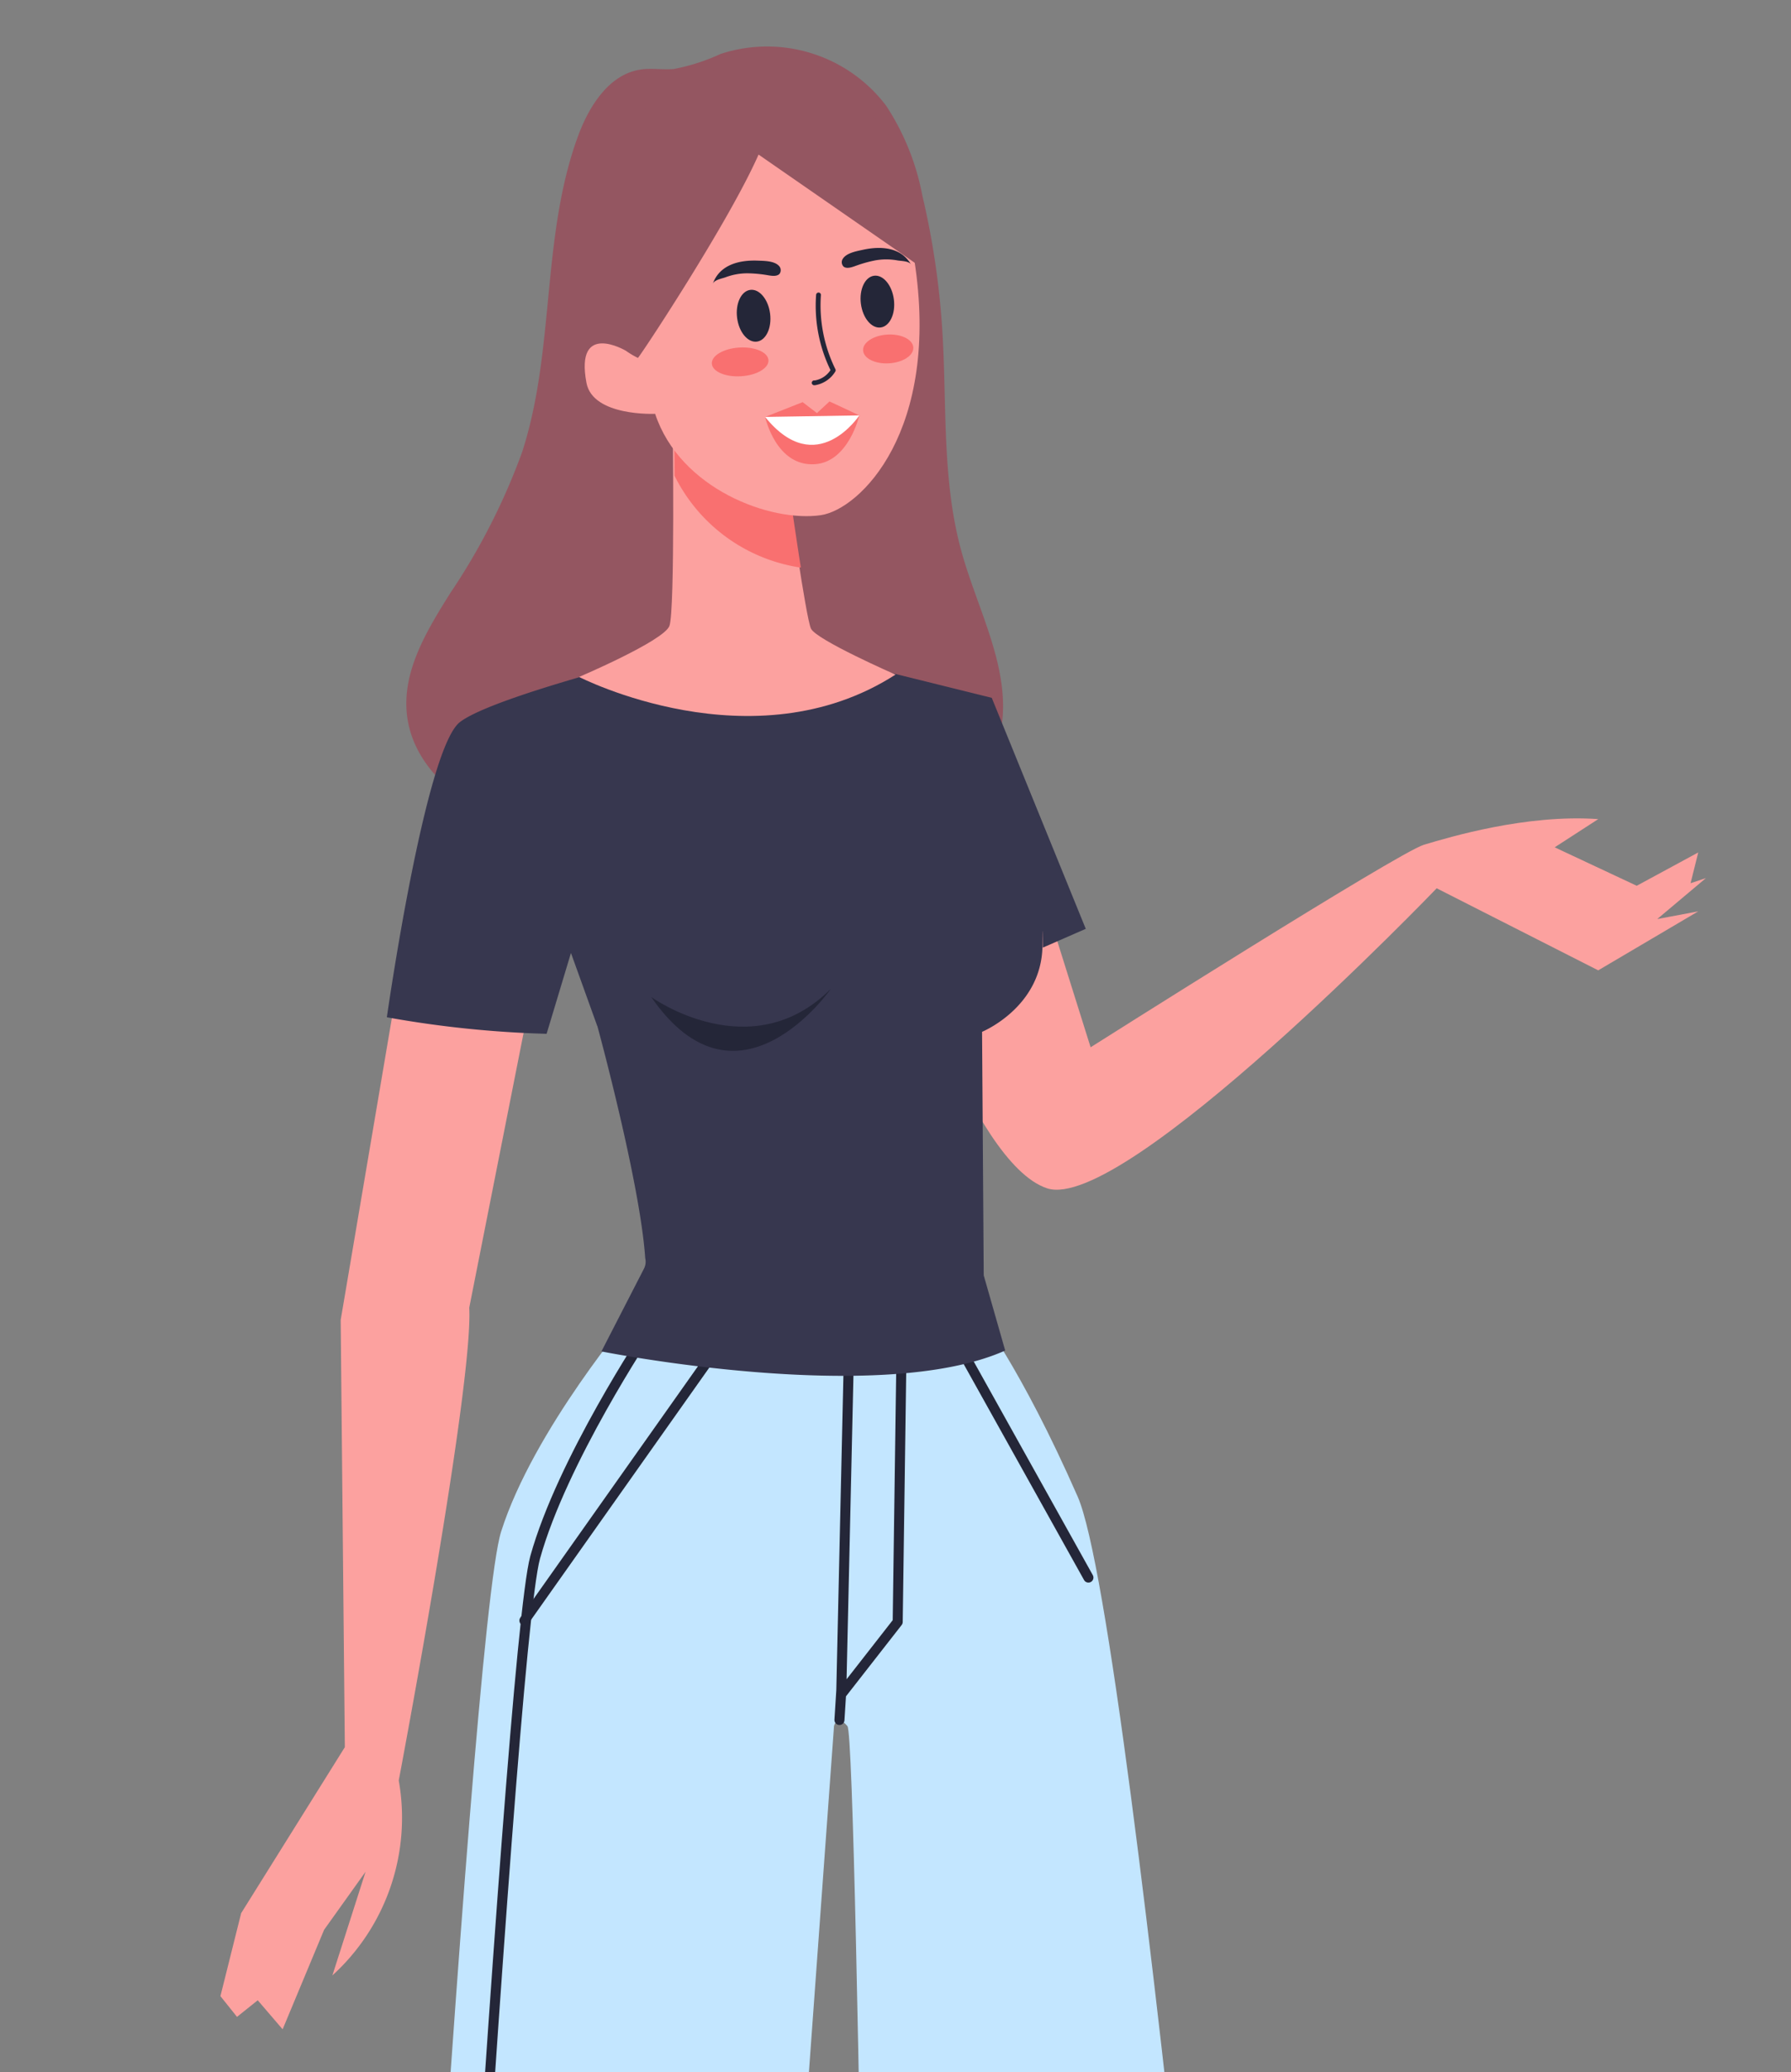 <svg xmlns="http://www.w3.org/2000/svg" xmlns:xlink="http://www.w3.org/1999/xlink" width="153" height="177" viewBox="0 0 153 177">
  <rect x="0" y="0" width="153" height="177" fill="#808080" stroke="none"/>
  <defs>
    <clipPath id="clip-path">
      <rect id="Rectángulo_41355" data-name="Rectángulo 41355" width="153" height="177" transform="translate(825 5964)" fill="#fff" stroke="#707070" stroke-width="1"/>
    </clipPath>
    <clipPath id="clip-path-2">
      <rect id="Rectángulo_41380" data-name="Rectángulo 41380" width="126.902" height="293.196" fill="none"/>
    </clipPath>
  </defs>
  <g id="Enmascarar_grupo_203" data-name="Enmascarar grupo 203" transform="translate(-825 -5964)" clip-path="url(#clip-path)">
    <g id="Grupo_166333" data-name="Grupo 166333" transform="translate(843.83 5967.958)">
      <g id="Grupo_166333-2" data-name="Grupo 166333" clip-path="url(#clip-path-2)">
        <path id="Trazado_155472" data-name="Trazado 155472" d="M174.61,1.973c-2.723.364-4.454,3.088-5.406,5.665-3.177,8.6-1.95,18.3-4.788,27.022a55.484,55.484,0,0,1-6.145,12.056c-1.979,3.16-4.093,6.617-3.7,10.325.528,4.985,5.378,8.366,10.11,10.021,6.188,2.164,12.846,2.567,19.4,2.556,4.267-.007,8.63-.2,12.6-1.764s7.534-4.731,8.522-8.883c1.259-5.289-1.777-10.518-3.237-15.755-1.714-6.149-1.251-12.661-1.659-19.032a69.072,69.072,0,0,0-1.7-11.439,21.1,21.1,0,0,0-3.1-7.682A12.754,12.754,0,0,0,181.369.651a17.178,17.178,0,0,1-3.981,1.283c-.923.085-1.858-.084-2.777.038" transform="translate(-138.643 0)" fill="#945661"/>
        <path id="Trazado_155473" data-name="Trazado 155473" d="M67.471,634.664l5.507,16.291s-4.588,8.26-3.9,11.472c0,0,5.277,1.836,7.113,4.13s3.671,7.113,10.554,7.572,8.719-.459,8.719-.459l.8-.115c-.641-2.69-3.427-4.74-6.048-5.624A5.978,5.978,0,0,1,87.2,666.1c-1.377-2.065-6.883-14.914-6.883-14.914l-4.359-24.092Z" transform="translate(4.42 -383.435)" fill="#fca19f"/>
        <path id="Trazado_155474" data-name="Trazado 155474" d="M128.387,720.326l.153,8.872h-3.671l-1.988-11.166Z" transform="translate(-49.383 -439.04)" fill="#1a1a1a"/>
        <path id="Trazado_155475" data-name="Trazado 155475" d="M66.782,717.638s5.354,1.147,7.572,4.283,4.742,7.725,11.855,7.725,8.489-.612,8.489-.612" transform="translate(6.256 -438.799)" fill="none" stroke="#1a1a1a" stroke-linecap="round" stroke-linejoin="round" stroke-width="2.362"/>
        <path id="Trazado_155476" data-name="Trazado 155476" d="M94.385,723.534l-1.224,6.425a27.168,27.168,0,0,1-5.507-.842,17.716,17.716,0,0,1-3.748-2.371l6.052-8.346s2.744,4.9,4.426,5.134" transform="translate(-0.085 -439.265)" fill="#1a1a1a"/>
        <path id="Trazado_155477" data-name="Trazado 155477" d="M208.93,603.232l.636,32.98s-4.429,10.512-3.741,13.724c0,0,5.277,1.836,7.113,4.13s3.671,7.113,10.554,7.572,8.719-.459,8.719-.459l.8-.115c-.641-2.69-3.427-4.74-6.048-5.624a5.978,5.978,0,0,1-3.015-1.833c-.65-.975-2.221-4.355-3.7-7.651A26.836,26.836,0,0,1,218.2,631.05l3.228-21.8Z" transform="translate(-186.057 -368.846)" fill="#fca19f"/>
        <path id="Trazado_155478" data-name="Trazado 155478" d="M266.669,725.728l.153,8.872h-3.671l-1.988-11.166Z" transform="translate(-241.395 -442.343)" fill="#1a1a1a"/>
        <path id="Trazado_155479" data-name="Trazado 155479" d="M232.667,728.936l-1.224,6.424a27.158,27.158,0,0,1-5.507-.841,17.7,17.7,0,0,1-3.748-2.371l6.052-8.346s2.744,4.9,4.426,5.134" transform="translate(-192.097 -442.568)" fill="#1a1a1a"/>
        <path id="Trazado_155480" data-name="Trazado 155480" d="M118.341,278.27s-8.566,10.056-11.319,18.754-9.761,133.14-9.761,133.14,6.09,8.74,29.646,1.4l8.553-117.927s.229-1.087,1.147,0,2.231,117.111,2.231,117.111,18.937,6.264,33.316-3.249c0,0-10.983-122.323-15.878-133.467s-8.566-15.764-8.566-15.764Z" transform="translate(-83.043 -170.148)" fill="#c3e6ff"/>
        <path id="Trazado_155481" data-name="Trazado 155481" d="M251.583,282.6s-7.342,11.013-9.637,19.273-9.339,132.936-9.339,132.936" transform="translate(-215.06 -172.796)" fill="none" stroke="#242638" stroke-linecap="round" stroke-linejoin="round" stroke-width="0.857"/>
        <path id="Trazado_155482" data-name="Trazado 155482" d="M176.8,316.119l.159-2.526.687-30.4h4.474l-.344,24.551L176.97,313.9" transform="translate(-123.918 -173.157)" fill="none" stroke="#242638" stroke-linecap="round" stroke-linejoin="round" stroke-width="0.857"/>
        <line id="Línea_523" data-name="Línea 523" x1="16.864" y2="23.862" transform="translate(25.968 110.608)" fill="none" stroke="#242638" stroke-linecap="round" stroke-linejoin="round" stroke-width="0.857"/>
        <path id="Trazado_155483" data-name="Trazado 155483" d="M10.732,170.44l5.914,18.836s26.282-16.646,28.473-17.3,8.761-2.628,14.894-2.19l-3.723,2.409,7.009,3.285,5.256-2.847-.657,2.628,1.314-.438-4.161,3.5,3.5-.657-8.542,5.038-13.8-7.009s-26.721,27.816-33.291,25.625S0,178.106,0,178.106Z" transform="translate(57.692 -103.775)" fill="#fca19f"/>
        <path id="Trazado_155484" data-name="Trazado 155484" d="M272.844,172.425l-7.086,41.8.354,36.491-8.857,14.179-1.771,7.086,1.417,1.771,1.771-1.417,2.126,2.48,3.543-8.5,3.543-4.96-2.835,8.857a18.211,18.211,0,0,0,5.669-16.651s6.377-33.657,6.023-40.388l6.377-32.24Z" transform="translate(-255.484 -105.429)" fill="#fca19f"/>
        <line id="Línea_524" data-name="Línea 524" x2="11.128" y2="19.962" transform="translate(63.023 110.837)" fill="none" stroke="#242638" stroke-linecap="round" stroke-linejoin="round" stroke-width="0.857"/>
        <path id="Trazado_155485" data-name="Trazado 155485" d="M154.327,164.769l-2.247-6.241L150,165.435a90.582,90.582,0,0,1-13.647-1.414s3.26-22.921,6.243-25.215,19.044-6.2,19.044-6.2l10.988.312,15.4,3.818,8.031,19.732-3.671,1.606s.018-3.124-.029-.133c-.083,5.243-5.159,7.323-5.159,7.323l.141,20.8,1.835,6.425c-10.784,4.818-34.493.076-34.493.076l3.641-7.082a1.313,1.313,0,0,0,.1-.883c-.429-6.44-4.09-19.837-4.09-19.837" transform="translate(-122.135 -81.084)" fill="#37374f"/>
        <path id="Trazado_155486" data-name="Trazado 155486" d="M186.174,82.365s.217,16.234-.28,17.512-7.714,4.352-7.714,4.352,14.853,7.637,27.031-.2c0,0-6.795-2.976-7.227-3.937s-1.9-11.4-1.9-11.4Z" transform="translate(-147.54 -50.362)" fill="#fca19f"/>
        <path id="Trazado_155487" data-name="Trazado 155487" d="M201.237,86.093l2.63,1.68,5.144,4.115c.167,1.159.472,3.254.791,5.281a14.389,14.389,0,0,1-10.792-7.853c0-1-.012-1.9-.018-2.643Z" transform="translate(-160.218 -52.642)" fill="#f97070"/>
        <path id="Trazado_155488" data-name="Trazado 155488" d="M201.044,21.557c2.28,14.636-4.664,21.336-7.989,21.819-4.292.622-12.024-2.236-14.15-8.658,0,0-5.32.246-5.866-2.646-1.006-5.326,3.359-2.746,3.359-2.746s-8.317-18.113,6.079-22.908c9.4-3.132,16.381,1.108,18.567,15.139" transform="translate(-141.769 -3.327)" fill="#fca19f"/>
        <path id="Trazado_155489" data-name="Trazado 155489" d="M203.4,49.082c.122-.338.791-.447,1.085-.556a5.291,5.291,0,0,1,1.886-.341,11.034,11.034,0,0,1,1.517.128c.34.048.938.213,1.214-.082a.528.528,0,0,0-.057-.687c-.4-.427-1.266-.42-1.8-.441-1.556-.062-3.259.33-3.846,1.98" transform="translate(-161.339 -28.797)" fill="#242638"/>
        <path id="Trazado_155490" data-name="Trazado 155490" d="M180.669,45.732c-.18-.311-.858-.3-1.167-.355a5.3,5.3,0,0,0-1.916,0,11.013,11.013,0,0,0-1.47.4c-.326.107-.885.376-1.209.135a.528.528,0,0,1-.066-.686c.317-.491,1.171-.638,1.692-.753,1.52-.337,3.266-.253,4.137,1.266" transform="translate(-121.664 -27.09)" fill="#242638"/>
        <path id="Trazado_155491" data-name="Trazado 155491" d="M206.113,67.577c-.041-.677,1.008-1.292,2.344-1.373s2.452.4,2.493,1.08-1.008,1.292-2.344,1.373-2.451-.4-2.493-1.08" transform="translate(-164.133 -40.475)" fill="#f97070"/>
        <path id="Trazado_155492" data-name="Trazado 155492" d="M174.259,64.711c-.041-.677.886-1.284,2.071-1.356s2.179.419,2.22,1.1-.887,1.284-2.071,1.356-2.179-.419-2.22-1.1" transform="translate(-119.358 -38.734)" fill="#f97070"/>
        <path id="Trazado_155493" data-name="Trazado 155493" d="M191.621,62.038a2.5,2.5,0,0,0,1.718-1.168.2.2,0,0,0,.006-.2,12.359,12.359,0,0,1-1.238-6.318.2.2,0,0,0-.183-.225.209.209,0,0,0-.225.182,12.606,12.606,0,0,0,1.227,6.443,2.007,2.007,0,0,1-1.33.88l-.07,0a.2.2,0,0,0,.014.41l.082,0" transform="translate(-140.81 -33.094)" fill="#242638"/>
        <path id="Trazado_155494" data-name="Trazado 155494" d="M174.864,28.054a7.169,7.169,0,0,0,1.033.617c.109-.014,7.737-11.529,10.309-17.369l14.142,9.8s-.769-10.749-4.776-13.369-6.251-6.123-13.917-3.354-10.788,9.488-9.469,15.866,2.678,7.813,2.678,7.813" transform="translate(-140.234 -2.056)" fill="#945661"/>
        <path id="Trazado_155495" data-name="Trazado 155495" d="M205.7,55.916c-.154-1.221.352-2.29,1.13-2.388s1.534.812,1.689,2.032-.352,2.29-1.131,2.388-1.534-.812-1.688-2.032" transform="translate(-161.562 -32.725)" fill="#242638"/>
        <path id="Trazado_155496" data-name="Trazado 155496" d="M178.5,52.8c-.154-1.221.352-2.29,1.13-2.388s1.534.812,1.689,2.032-.352,2.29-1.131,2.388-1.534-.812-1.688-2.032" transform="translate(-123.787 -30.817)" fill="#242638"/>
        <path id="Trazado_155497" data-name="Trazado 155497" d="M186.133,79.394l3.206-1.266,1.221.936,1.073-.994,2.549,1.191s-.914,3.981-3.795,4.17c-3.33.218-4.253-4.038-4.253-4.038" transform="translate(-139.601 -47.736)" fill="#f97070"/>
        <path id="Trazado_155498" data-name="Trazado 155498" d="M186.133,81.268l8.048-.132s-3.664,5.569-8.048.132" transform="translate(-139.601 -49.611)" fill="#fff"/>
        <path id="Trazado_155499" data-name="Trazado 155499" d="M192.4,207.9s8.508,6.137,15.343-.7c0,0-7.95,11.437-15.343.7" transform="translate(-155.596 -126.691)" fill="#242638"/>
        <path id="Trazado_155500" data-name="Trazado 155500" d="M205.738,722.505s5.354,1.147,7.572,4.283,4.742,7.725,11.855,7.725,8.489-.612,8.489-.612" transform="translate(-186.691 -441.775)" fill="none" stroke="#1a1a1a" stroke-linecap="round" stroke-linejoin="round" stroke-width="2.362"/>
      </g>
    </g>
  </g>
</svg>
